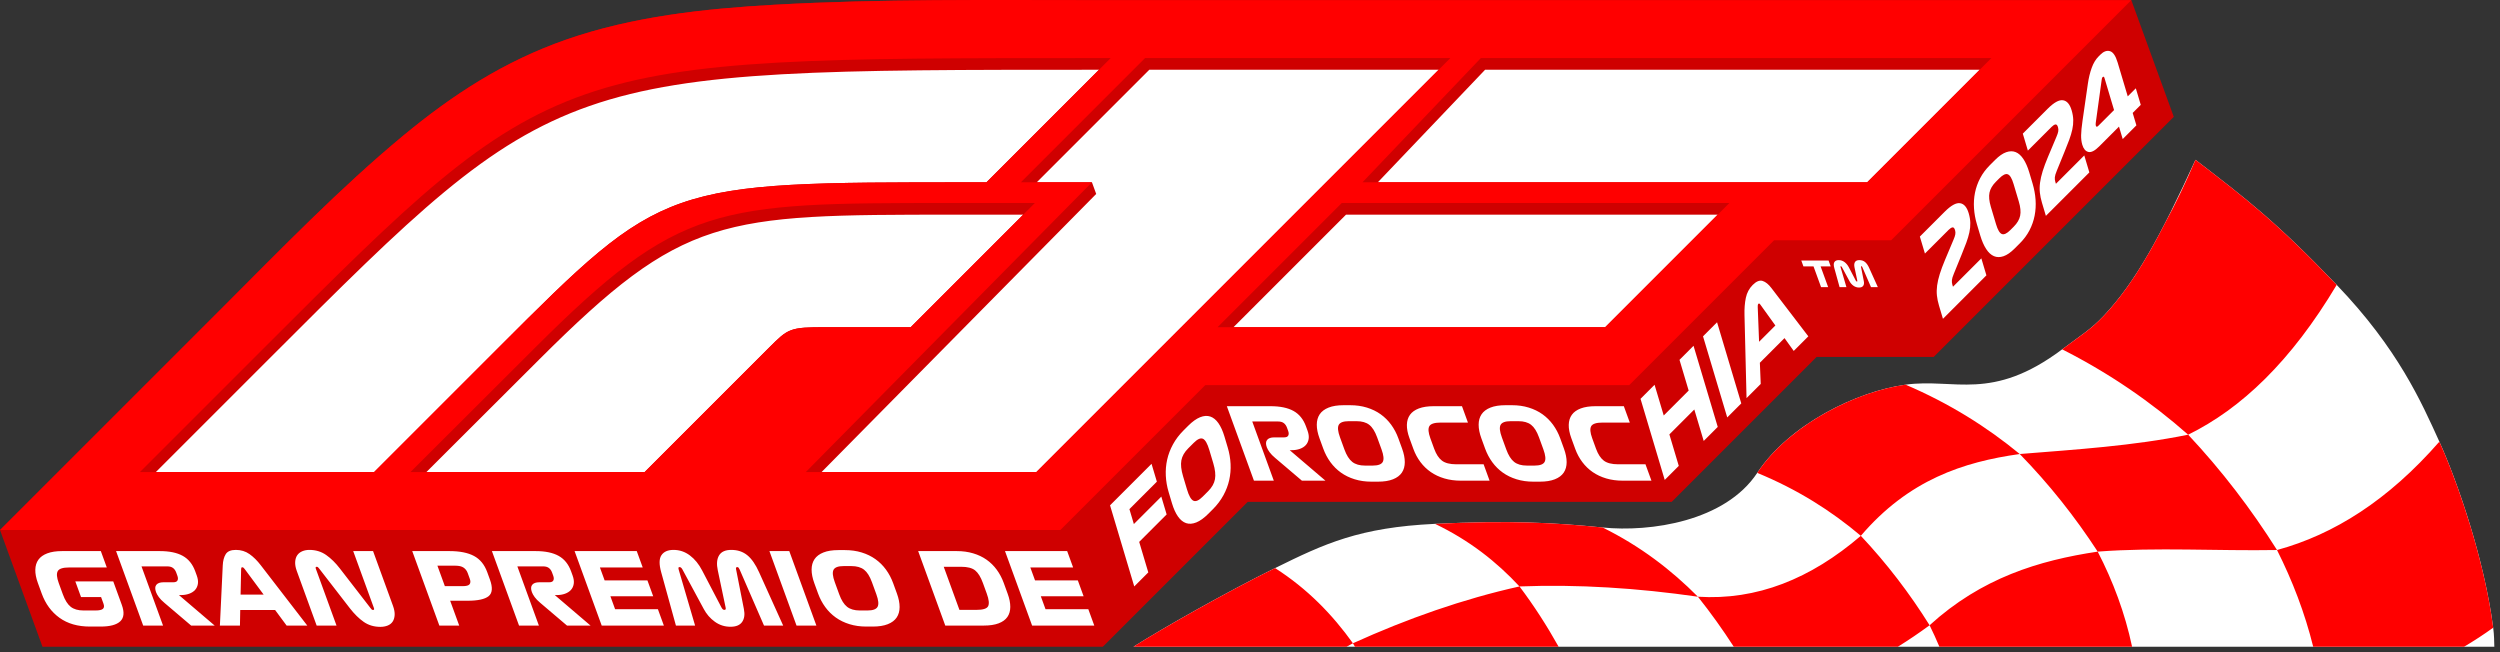 <?xml version="1.0" encoding="UTF-8" standalone="no"?>
<!DOCTYPE svg PUBLIC "-//W3C//DTD SVG 1.1//EN" "http://www.w3.org/Graphics/SVG/1.1/DTD/svg11.dtd">
<svg width="100%" height="100%" viewBox="0 0 387 101" version="1.1" xmlns="http://www.w3.org/2000/svg" xmlns:xlink="http://www.w3.org/1999/xlink" xml:space="preserve" xmlns:serif="http://www.serif.com/" style="fill-rule:evenodd;clip-rule:evenodd;stroke-linejoin:round;stroke-miterlimit:2;">
    <rect x="0" y="0" width="387" height="101" fill="#333333" stroke="none"/>
    <g transform="matrix(1,0,0,1,-104.375,-651.69)">
        <path d="M104.375,733.738L110.951,751.804L275.092,751.804L297.522,729.375L363.154,729.375L385.583,706.945L403.709,706.945L440.878,669.776L434.302,651.71L273.876,651.71C257.428,651.71 240.67,651.503 224.251,652.425C213.426,653.033 202.319,654.229 192.028,657.818C182.479,661.148 174.549,666.264 166.782,672.697C157.033,680.77 147.87,690.243 138.916,699.197L104.375,733.738Z" style="fill:rgb(207,0,0);"/>
    </g>
    <g transform="matrix(1,0,0,1,-104.375,-643.721)">
        <path d="M295.322,694.368L352.862,694.368L370.28,676.949L312.74,676.949L295.322,694.368ZM410.836,654.519L393.417,671.938L317.666,671.938L334.267,654.519L410.836,654.519ZM327.078,654.519L264.801,716.797L231.554,716.797L274.066,673.745L273.408,671.938L264.868,671.938L282.287,654.519L327.078,654.519ZM274.502,654.519L257.083,671.938L254.651,671.938C207.146,671.938 207.145,671.938 181.512,697.572L162.287,716.797L128.499,716.797L145.918,699.379C190.772,654.524 190.78,654.519 274.502,654.519ZM262.77,676.949L245.352,694.368L232.222,694.368C226.595,694.368 226.399,694.563 223.391,697.572L204.165,716.797L170.381,716.797L187.835,699.379C210.215,677.042 215.853,676.959 252.102,676.951L262.77,676.949ZM411.087,683.717L411.871,686.345L405.143,693.073L404.533,691.031C404.373,690.495 404.266,689.979 404.212,689.482C404.158,688.986 404.168,688.465 404.24,687.922C404.313,687.378 404.449,686.785 404.649,686.144C404.848,685.503 405.121,684.77 405.467,683.945L406.78,680.827C406.926,680.493 407.017,680.217 407.055,679.998C407.093,679.778 407.081,679.563 407.017,679.351C406.924,679.038 406.792,678.895 406.621,678.921C406.45,678.947 406.249,679.076 406.017,679.308L402.354,682.971L401.569,680.343L405.417,676.494C406.388,675.524 407.179,675.084 407.79,675.176C408.401,675.268 408.846,675.783 409.126,676.721C409.282,677.245 409.367,677.748 409.378,678.229C409.39,678.71 409.342,679.201 409.232,679.701C409.123,680.202 408.964,680.734 408.756,681.298C408.548,681.861 408.302,682.487 408.018,683.176L406.837,686.075C406.65,686.523 406.548,686.864 406.529,687.1C406.51,687.337 406.532,687.561 406.595,687.773L406.695,688.108L411.087,683.717ZM419.019,672.132C419.269,672.969 419.423,673.808 419.481,674.648C419.539,675.489 419.491,676.305 419.337,677.097C419.183,677.889 418.917,678.647 418.541,679.372C418.164,680.096 417.671,680.762 417.063,681.371L416.236,682.197C415.628,682.806 415.055,683.202 414.516,683.385C413.978,683.568 413.485,683.564 413.038,683.374C412.591,683.183 412.189,682.814 411.832,682.265C411.475,681.716 411.172,681.023 410.922,680.185L410.403,678.444C410.156,677.618 410.005,676.791 409.951,675.961C409.896,675.132 409.948,674.327 410.105,673.546C410.263,672.765 410.53,672.015 410.908,671.297C411.287,670.578 411.78,669.914 412.389,669.305L413.215,668.479C413.824,667.871 414.396,667.472 414.933,667.283C415.47,667.094 415.96,667.09 416.403,667.269C416.848,667.448 417.246,667.807 417.6,668.344C417.953,668.883 418.253,669.565 418.5,670.39L419.019,672.132ZM413.365,678.438C413.625,679.309 413.923,679.812 414.259,679.946C414.596,680.081 415.036,679.876 415.579,679.333L416.101,678.811C416.644,678.267 416.976,677.7 417.096,677.109C417.216,676.518 417.147,675.787 416.886,674.917L416.077,672.204C415.817,671.334 415.52,670.834 415.185,670.705C414.85,670.576 414.411,670.784 413.867,671.327L413.346,671.849C412.802,672.392 412.47,672.957 412.348,673.542C412.226,674.127 412.295,674.855 412.555,675.726L413.365,678.438ZM427.022,667.781L427.806,670.41L421.078,677.138L420.468,675.096C420.309,674.56 420.201,674.044 420.148,673.547C420.093,673.051 420.103,672.53 420.176,671.986C420.248,671.442 420.385,670.85 420.583,670.209C420.783,669.567 421.056,668.834 421.402,668.01L422.716,664.892C422.861,664.558 422.952,664.282 422.991,664.062C423.029,663.843 423.016,663.628 422.953,663.416C422.859,663.103 422.727,662.96 422.556,662.986C422.385,663.012 422.184,663.141 421.952,663.373L418.289,667.036L417.505,664.407L421.352,660.559C422.323,659.588 423.114,659.149 423.725,659.241C424.336,659.333 424.781,659.848 425.061,660.785C425.217,661.31 425.302,661.813 425.314,662.294C425.325,662.775 425.277,663.265 425.167,663.766C425.058,664.267 424.899,664.799 424.691,665.362C424.483,665.926 424.237,666.552 423.953,667.241L422.772,670.14C422.586,670.587 422.483,670.929 422.464,671.165C422.445,671.402 422.467,671.626 422.531,671.838L422.631,672.173L427.022,667.781ZM429.33,666.387C428.656,667.06 428.099,667.346 427.659,667.242C427.218,667.139 426.904,666.769 426.714,666.133C426.584,665.698 426.523,665.204 426.532,664.651C426.542,664.098 426.612,663.365 426.744,662.451L427.577,656.683C427.709,655.768 427.908,654.946 428.174,654.216C428.441,653.485 428.792,652.903 429.227,652.468L429.509,652.185C430.009,651.685 430.503,651.503 430.99,651.639C431.478,651.775 431.876,652.361 432.186,653.399L433.75,658.64L435,657.39L435.765,659.952L434.515,661.202L435.089,663.127L432.97,665.247L432.395,663.321L429.33,666.387ZM429.196,663.195L431.631,660.76L430.146,655.787C430.113,655.675 430.071,655.612 430.02,655.599C429.968,655.585 429.914,655.607 429.856,655.665C429.813,655.708 429.78,655.766 429.759,655.837C429.738,655.909 429.723,655.993 429.714,656.089L428.8,662.72C428.791,662.816 428.786,662.902 428.784,662.975C428.783,663.049 428.791,663.114 428.807,663.17C428.834,663.259 428.876,663.315 428.935,663.336C428.992,663.358 429.08,663.311 429.196,663.195ZM386.275,688.166L385.107,684.957L383.544,684.957L383.215,684.052L387.438,684.052L387.768,684.957L386.204,684.957L387.373,688.166L386.275,688.166ZM389.141,688.166L388.329,685.226C388.205,684.787 388.21,684.471 388.343,684.277C388.475,684.083 388.696,683.987 389.007,683.987C389.34,683.987 389.641,684.088 389.911,684.291C390.18,684.494 390.406,684.771 390.589,685.122L391.657,687.168C391.681,687.212 391.704,687.244 391.729,687.267C391.753,687.289 391.784,687.3 391.82,687.3C391.857,687.3 391.88,687.287 391.888,687.261C391.897,687.236 391.896,687.201 391.883,687.157L391.453,685.117C391.378,684.769 391.401,684.494 391.523,684.291C391.645,684.088 391.871,683.987 392.2,683.987C392.547,683.987 392.841,684.084 393.083,684.28C393.324,684.476 393.542,684.791 393.737,685.226L395.065,688.166L394.006,688.166L392.659,685.067C392.642,685.03 392.624,685 392.606,684.974C392.587,684.948 392.56,684.935 392.523,684.935C392.494,684.935 392.474,684.947 392.465,684.971C392.455,684.995 392.454,685.023 392.463,685.056L392.896,687.256C392.955,687.548 392.923,687.784 392.8,687.963C392.676,688.142 392.461,688.232 392.154,688.232C391.836,688.232 391.548,688.139 391.291,687.955C391.033,687.77 390.829,687.535 390.678,687.25L389.497,685.062C389.475,685.021 389.451,684.99 389.425,684.968C389.399,684.947 389.371,684.935 389.342,684.935C389.305,684.935 389.285,684.948 389.282,684.974C389.278,685 389.282,685.032 389.293,685.073L390.2,688.166L389.141,688.166ZM362.076,718.015L358.328,705.458L360.502,703.284L361.921,708.039L365.78,704.18L364.361,699.425L366.535,697.251L370.282,709.808L368.109,711.982L366.654,707.11L362.795,710.969L364.25,715.841L362.076,718.015ZM371.75,708.341L368.003,695.783L370.176,693.609L373.924,706.167L371.75,708.341ZM382.044,698.047L380.618,696.06L376.802,699.875L376.935,703.156L374.739,705.351L374.423,692.516C374.396,691.513 374.465,690.617 374.63,689.829C374.795,689.042 375.149,688.376 375.693,687.832C376.258,687.267 376.772,687.061 377.237,687.213C377.7,687.364 378.151,687.73 378.587,688.308L384.305,695.786L382.044,698.047ZM376.472,691.248L376.68,696.627L379.202,694.106L376.864,690.857C376.818,690.801 376.774,690.755 376.73,690.718C376.687,690.683 376.636,690.694 376.578,690.752C376.527,690.802 376.496,690.87 376.483,690.955C376.471,691.04 376.467,691.137 376.472,691.248ZM309.554,718.129L305.91,718.129L301.77,714.609C301.402,714.302 301.115,714.007 300.91,713.725C300.705,713.444 300.561,713.19 300.479,712.964C300.296,712.462 300.311,712.08 300.523,711.819C300.736,711.558 301.103,711.427 301.626,711.427L303.148,711.427C303.486,711.427 303.703,711.333 303.797,711.143C303.893,710.953 303.888,710.715 303.783,710.428L303.599,709.921C303.487,709.613 303.321,709.378 303.103,709.214C302.885,709.049 302.591,708.968 302.222,708.968L298.225,708.968L301.56,718.129L298.485,718.129L294.289,706.6L301.053,706.6C302.539,706.6 303.725,706.846 304.611,707.338C305.497,707.83 306.14,708.624 306.539,709.721L306.78,710.382C306.955,710.864 307.013,711.291 306.955,711.666C306.896,712.039 306.752,712.355 306.522,712.611C306.293,712.867 305.985,713.064 305.6,713.203C305.215,713.341 304.782,713.41 304.3,713.41L304.023,713.41L309.554,718.129ZM321.419,713.164C321.699,713.933 321.838,714.632 321.837,715.262C321.836,715.893 321.686,716.431 321.387,716.877C321.088,717.322 320.63,717.668 320.012,717.914C319.395,718.16 318.62,718.283 317.687,718.283L316.672,718.283C315.74,718.283 314.875,718.16 314.078,717.914C313.282,717.668 312.572,717.322 311.948,716.877C311.325,716.431 310.783,715.893 310.323,715.262C309.863,714.632 309.493,713.933 309.214,713.164L308.632,711.565C308.352,710.797 308.212,710.098 308.214,709.467C308.215,708.837 308.365,708.299 308.664,707.853C308.963,707.407 309.421,707.062 310.039,706.816C310.657,706.569 311.431,706.447 312.364,706.447L313.379,706.447C314.311,706.447 315.176,706.569 315.973,706.816C316.769,707.062 317.479,707.407 318.103,707.853C318.726,708.299 319.268,708.837 319.728,709.467C320.188,710.098 320.558,710.797 320.837,711.565L321.419,713.164ZM312.486,713.287C312.818,714.199 313.225,714.845 313.707,715.224C314.188,715.603 314.843,715.793 315.674,715.793L316.873,715.793C317.703,715.793 318.22,715.603 318.426,715.224C318.631,714.845 318.568,714.199 318.236,713.287L317.553,711.412C317.221,710.5 316.815,709.857 316.336,709.483C315.857,709.109 315.201,708.921 314.372,708.921L313.173,708.921C312.343,708.921 311.824,709.109 311.617,709.483C311.41,709.857 311.472,710.5 311.804,711.412L312.486,713.287ZM334.039,715.593L334.962,718.129L330.504,718.129C329.592,718.129 328.746,718.014 327.965,717.784C327.184,717.553 326.486,717.225 325.87,716.8C325.254,716.375 324.717,715.857 324.259,715.247C323.802,714.637 323.437,713.959 323.165,713.211L322.549,711.519C322.277,710.771 322.148,710.092 322.161,709.483C322.175,708.873 322.335,708.355 322.642,707.93C322.948,707.505 323.408,707.177 324.02,706.946C324.633,706.716 325.396,706.6 326.308,706.6L330.689,706.6L331.612,709.137L327.385,709.137C326.432,709.137 325.849,709.324 325.637,709.698C325.425,710.072 325.475,710.689 325.788,711.55L326.382,713.18C326.695,714.04 327.099,714.658 327.594,715.032C328.089,715.406 328.828,715.593 329.812,715.593L334.039,715.593ZM346.474,713.164C346.754,713.933 346.893,714.632 346.892,715.262C346.891,715.893 346.741,716.431 346.442,716.877C346.143,717.322 345.685,717.668 345.067,717.914C344.45,718.16 343.675,718.283 342.742,718.283L341.728,718.283C340.795,718.283 339.93,718.16 339.134,717.914C338.337,717.668 337.627,717.322 337.004,716.877C336.38,716.431 335.838,715.893 335.379,715.262C334.918,714.632 334.549,713.933 334.269,713.164L333.687,711.565C333.407,710.797 333.268,710.098 333.269,709.467C333.27,708.837 333.42,708.299 333.719,707.853C334.018,707.407 334.476,707.062 335.094,706.816C335.712,706.569 336.487,706.447 337.419,706.447L338.434,706.447C339.367,706.447 340.231,706.569 341.028,706.816C341.824,707.062 342.534,707.407 343.158,707.853C343.781,708.299 344.323,708.837 344.783,709.467C345.243,710.098 345.613,710.797 345.893,711.565L346.474,713.164ZM337.542,713.287C337.874,714.199 338.28,714.845 338.762,715.224C339.243,715.603 339.899,715.793 340.729,715.793L341.928,715.793C342.758,715.793 343.276,715.603 343.481,715.224C343.686,714.845 343.623,714.199 343.291,713.287L342.608,711.412C342.276,710.5 341.871,709.857 341.391,709.483C340.912,709.109 340.257,708.921 339.427,708.921L338.228,708.921C337.398,708.921 336.879,709.109 336.672,709.483C336.465,709.857 336.527,710.5 336.859,711.412L337.542,713.287ZM359.095,715.593L360.018,718.129L355.56,718.129C354.648,718.129 353.801,718.014 353.02,717.784C352.24,717.553 351.541,717.225 350.925,716.8C350.309,716.375 349.772,715.857 349.315,715.247C348.857,714.637 348.492,713.959 348.22,713.211L347.604,711.519C347.332,710.771 347.203,710.092 347.217,709.483C347.23,708.873 347.391,708.355 347.697,707.93C348.003,707.505 348.463,707.177 349.076,706.946C349.689,706.716 350.451,706.6 351.363,706.6L355.745,706.6L356.668,709.137L352.44,709.137C351.487,709.137 350.905,709.324 350.692,709.698C350.48,710.072 350.531,710.689 350.844,711.55L351.437,713.18C351.75,714.04 352.154,714.658 352.649,715.032C353.144,715.406 353.883,715.593 354.867,715.593L359.095,715.593ZM279.957,734.503L276.209,721.945L282.633,715.521L283.458,718.284L279.208,722.534L279.897,724.845L284.147,720.594L284.972,723.357L280.721,727.607L282.131,732.329L279.957,734.503ZM294.431,713.007C294.681,713.844 294.827,714.687 294.868,715.537C294.91,716.386 294.84,717.217 294.659,718.028C294.478,718.84 294.178,719.629 293.757,720.398C293.337,721.165 292.798,721.879 292.138,722.539L291.421,723.256C290.761,723.916 290.142,724.361 289.562,724.593C288.982,724.825 288.456,724.862 287.985,724.702C287.514,724.543 287.095,724.202 286.727,723.678C286.359,723.155 286.05,722.474 285.8,721.637L285.28,719.896C285.031,719.059 284.885,718.216 284.843,717.366C284.801,716.517 284.871,715.686 285.052,714.874C285.233,714.063 285.534,713.273 285.954,712.505C286.374,711.737 286.914,711.024 287.573,710.364L288.291,709.646C288.95,708.987 289.57,708.541 290.15,708.309C290.73,708.077 291.255,708.041 291.726,708.201C292.197,708.36 292.616,708.701 292.984,709.224C293.352,709.748 293.661,710.428 293.911,711.265L294.431,713.007ZM288.123,719.489C288.419,720.482 288.751,721.064 289.117,721.234C289.482,721.404 289.959,721.196 290.546,720.609L291.394,719.761C291.981,719.174 292.334,718.553 292.453,717.897C292.573,717.241 292.485,716.417 292.188,715.423L291.578,713.381C291.282,712.387 290.952,711.808 290.587,711.643C290.223,711.479 289.747,711.69 289.161,712.277L288.312,713.125C287.725,713.712 287.372,714.33 287.25,714.98C287.129,715.631 287.217,716.453 287.513,717.446L288.123,719.489ZM119.984,729.03L120.907,731.566L115.066,731.566C114.113,731.566 113.53,731.753 113.318,732.127C113.105,732.501 113.156,733.119 113.469,733.98L114.102,735.717C114.434,736.629 114.84,737.274 115.322,737.654C115.803,738.033 116.459,738.222 117.289,738.222L119.164,738.222C119.738,738.222 120.12,738.138 120.309,737.969C120.499,737.8 120.526,737.531 120.392,737.162L120.023,736.147L116.918,736.147L116.034,733.718L121.906,733.718L123.232,737.361C123.65,738.509 123.57,739.355 122.994,739.898C122.418,740.441 121.408,740.713 119.963,740.713L118.287,740.713C116.412,740.713 114.846,740.262 113.591,739.36C112.335,738.458 111.414,737.203 110.829,735.594L110.23,733.949C109.958,733.201 109.828,732.522 109.842,731.912C109.856,731.302 110.016,730.785 110.322,730.359C110.629,729.934 111.088,729.606 111.702,729.376C112.314,729.145 113.077,729.03 113.989,729.03L119.984,729.03ZM137.608,740.559L133.964,740.559L129.824,737.039C129.456,736.731 129.169,736.437 128.964,736.155C128.759,735.873 128.615,735.619 128.533,735.394C128.351,734.892 128.365,734.51 128.577,734.249C128.79,733.987 129.158,733.857 129.68,733.857L131.202,733.857C131.54,733.857 131.757,733.762 131.852,733.572C131.947,733.383 131.942,733.144 131.837,732.857L131.653,732.35C131.541,732.043 131.376,731.807 131.157,731.643C130.939,731.479 130.645,731.397 130.276,731.397L126.279,731.397L129.614,740.559L126.539,740.559L122.343,729.03L129.107,729.03C130.593,729.03 131.779,729.276 132.665,729.768C133.552,730.259 134.194,731.054 134.593,732.15L134.834,732.811C135.009,733.293 135.067,733.721 135.009,734.095C134.95,734.469 134.806,734.784 134.576,735.04C134.347,735.296 134.04,735.494 133.654,735.632C133.269,735.771 132.836,735.84 132.354,735.84L132.077,735.84L137.608,740.559ZM148.744,740.559L146.959,738.145L141.563,738.145L141.519,740.559L138.414,740.559L138.857,731.259C138.889,730.531 139.043,729.947 139.318,729.506C139.593,729.065 140.115,728.845 140.884,728.845C141.683,728.845 142.39,729.063 143.004,729.499C143.619,729.934 144.2,730.511 144.748,731.228L151.942,740.559L148.744,740.559ZM141.702,731.812L141.618,735.763L145.185,735.763L142.256,731.812C142.199,731.74 142.142,731.676 142.086,731.62C142.029,731.564 141.96,731.535 141.878,731.535C141.806,731.535 141.759,731.561 141.737,731.612C141.715,731.663 141.703,731.73 141.702,731.812ZM153.393,740.559L150.316,732.104C150.126,731.582 150.043,731.115 150.068,730.705C150.093,730.295 150.197,729.955 150.38,729.683C150.563,729.411 150.821,729.204 151.153,729.06C151.485,728.917 151.856,728.845 152.266,728.845C153.25,728.845 154.117,729.109 154.868,729.637C155.618,730.165 156.325,730.859 156.986,731.72L161.719,737.838C161.775,737.91 161.834,737.979 161.894,738.046C161.954,738.112 162.026,738.145 162.107,738.145C162.21,738.145 162.269,738.117 162.284,738.061C162.299,738.005 162.289,737.925 162.251,737.823L159.051,729.03L162.125,729.03L165.208,737.5C165.406,738.043 165.492,738.52 165.467,738.93C165.442,739.339 165.338,739.68 165.155,739.952C164.972,740.223 164.713,740.426 164.377,740.559C164.041,740.692 163.669,740.759 163.259,740.759C162.275,740.759 161.415,740.502 160.681,739.99C159.946,739.478 159.232,738.776 158.538,737.884L153.806,731.766C153.749,731.694 153.69,731.625 153.63,731.559C153.57,731.492 153.499,731.459 153.417,731.459C153.315,731.459 153.256,731.487 153.24,731.543C153.225,731.599 153.236,731.679 153.273,731.781L156.468,740.559L153.393,740.559ZM179.798,732.289L180.212,733.426C180.667,734.676 180.601,735.537 180.014,736.009C179.427,736.48 178.34,736.716 176.751,736.716L174.061,736.716L175.46,740.559L172.385,740.559L168.189,729.03L173.954,729.03C175.542,729.03 176.807,729.281 177.748,729.783C178.689,730.285 179.372,731.12 179.798,732.289ZM177.104,733.334L176.774,732.427C176.643,732.068 176.431,731.789 176.138,731.589C175.845,731.389 175.422,731.29 174.868,731.29L172.086,731.29L173.238,734.456L176.021,734.456C176.574,734.456 176.925,734.356 177.072,734.156C177.22,733.956 177.23,733.683 177.104,733.334ZM195.789,740.559L192.146,740.559L188.005,737.039C187.637,736.731 187.351,736.437 187.145,736.155C186.94,735.873 186.797,735.619 186.715,735.394C186.532,734.892 186.547,734.51 186.759,734.249C186.972,733.987 187.339,733.857 187.862,733.857L189.384,733.857C189.722,733.857 189.938,733.762 190.033,733.572C190.128,733.383 190.123,733.144 190.019,732.857L189.834,732.35C189.723,732.043 189.557,731.807 189.339,731.643C189.12,731.479 188.827,731.397 188.457,731.397L184.461,731.397L187.795,740.559L184.721,740.559L180.524,729.03L187.288,729.03C188.774,729.03 189.961,729.276 190.847,729.768C191.733,730.259 192.375,731.054 192.775,732.15L193.015,732.811C193.19,733.293 193.249,733.721 193.19,734.095C193.132,734.469 192.988,734.784 192.758,735.04C192.529,735.296 192.221,735.494 191.836,735.632C191.451,735.771 191.017,735.84 190.536,735.84L190.259,735.84L195.789,740.559ZM197.518,740.559L193.321,729.03L202.944,729.03L203.868,731.566L197.242,731.566L197.97,733.564L204.595,733.564L205.49,736.024L198.865,736.024L199.592,738.022L206.218,738.022L207.141,740.559L197.518,740.559ZM209.008,740.559L206.732,732.319C206.386,731.09 206.399,730.203 206.77,729.66C207.141,729.117 207.762,728.845 208.634,728.845C209.566,728.845 210.41,729.13 211.165,729.699C211.921,730.267 212.555,731.043 213.066,732.027L216.06,737.761C216.125,737.884 216.192,737.977 216.261,738.038C216.329,738.099 216.415,738.13 216.517,738.13C216.62,738.13 216.684,738.094 216.709,738.022C216.734,737.951 216.729,737.853 216.694,737.73L215.489,732.012C215.278,731.038 215.344,730.267 215.685,729.699C216.026,729.13 216.658,728.845 217.58,728.845C218.554,728.845 219.379,729.119 220.055,729.668C220.731,730.216 221.342,731.1 221.889,732.319L225.61,740.559L222.643,740.559L218.867,731.874C218.819,731.771 218.77,731.684 218.718,731.612C218.666,731.54 218.589,731.505 218.487,731.505C218.405,731.505 218.35,731.538 218.323,731.604C218.296,731.671 218.294,731.751 218.318,731.843L219.531,738.007C219.697,738.827 219.607,739.488 219.262,739.99C218.917,740.492 218.314,740.743 217.453,740.743C216.561,740.743 215.755,740.485 215.034,739.967C214.313,739.45 213.74,738.791 213.316,737.992L210.007,731.858C209.945,731.745 209.878,731.658 209.804,731.597C209.731,731.535 209.653,731.505 209.571,731.505C209.468,731.505 209.412,731.54 209.402,731.612C209.393,731.684 209.403,731.776 209.434,731.889L211.975,740.559L209.008,740.559ZM227.677,740.559L223.481,729.03L226.555,729.03L230.751,740.559L227.677,740.559ZM243.217,735.594C243.496,736.362 243.635,737.062 243.634,737.692C243.633,738.322 243.483,738.86 243.184,739.306C242.885,739.752 242.427,740.098 241.809,740.344C241.192,740.59 240.417,740.713 239.484,740.713L238.469,740.713C237.537,740.713 236.672,740.59 235.876,740.344C235.079,740.098 234.369,739.752 233.745,739.306C233.122,738.86 232.58,738.322 232.121,737.692C231.661,737.062 231.291,736.362 231.011,735.594L230.429,733.995C230.149,733.227 230.01,732.527 230.011,731.897C230.012,731.266 230.163,730.728 230.461,730.283C230.76,729.837 231.218,729.491 231.836,729.245C232.454,728.999 233.229,728.876 234.161,728.876L235.176,728.876C236.108,728.876 236.973,728.999 237.77,729.245C238.566,729.491 239.276,729.837 239.9,730.283C240.523,730.728 241.065,731.266 241.525,731.897C241.985,732.527 242.355,733.227 242.635,733.995L243.217,735.594ZM234.284,735.717C234.616,736.629 235.023,737.274 235.504,737.654C235.985,738.033 236.641,738.222 237.471,738.222L238.67,738.222C239.5,738.222 240.018,738.033 240.223,737.654C240.428,737.274 240.365,736.629 240.033,735.717L239.35,733.841C239.018,732.929 238.613,732.286 238.133,731.912C237.654,731.538 236.999,731.351 236.169,731.351L234.97,731.351C234.14,731.351 233.621,731.538 233.414,731.912C233.207,732.286 233.269,732.929 233.601,733.841L234.284,735.717ZM252.487,729.03C253.399,729.03 254.243,729.145 255.018,729.376C255.794,729.606 256.485,729.934 257.09,730.359C257.696,730.785 258.223,731.302 258.67,731.912C259.118,732.522 259.477,733.201 259.75,733.949L260.365,735.64C260.637,736.388 260.772,737.067 260.768,737.677C260.765,738.286 260.615,738.804 260.319,739.229C260.023,739.655 259.571,739.983 258.963,740.213C258.355,740.444 257.595,740.559 256.683,740.559L250.703,740.559L246.507,729.03L252.487,729.03ZM253.171,731.459L250.465,731.459L252.894,738.13L255.522,738.13C256.537,738.13 257.142,737.941 257.337,737.561C257.532,737.182 257.461,736.531 257.126,735.609L256.527,733.964C256.191,733.042 255.792,732.394 255.327,732.02C254.863,731.646 254.144,731.459 253.171,731.459ZM264.145,740.559L259.949,729.03L269.572,729.03L270.495,731.566L263.87,731.566L264.597,733.564L271.223,733.564L272.118,736.024L265.493,736.024L266.22,738.022L272.845,738.022L273.769,740.559L264.145,740.559ZM279.826,743.835C284.534,740.875 294.068,735.466 301.756,731.662C309.445,727.858 314.826,725.369 326.512,724.812C338.198,724.255 345.049,724.63 352.456,725.377C359.863,726.124 371.432,724.429 376.394,716.923C381.356,709.417 391.782,704.318 399.357,703.269C406.933,702.22 412.66,705.995 423.597,697.798C426.692,695.479 427.998,694.758 430.024,692.616C434.927,687.43 438.751,680.415 444.234,668.461C452.175,674.562 456.621,677.948 466.095,687.819C475.568,697.692 479.187,705.911 481.99,712.091C484.793,718.272 488.969,730.349 490.322,740.888C490.486,742.167 490.463,742.901 490.497,743.835L279.826,743.835Z" style="fill:white;"/>
    </g>
    <g transform="matrix(1,0,0,1,-104.375,-651.69)">
        <path d="M268.517,733.738L104.375,733.738L138.916,699.197C147.87,690.243 157.033,680.77 166.781,672.697C174.549,666.264 182.479,661.148 192.028,657.818C202.319,654.229 213.426,653.033 224.251,652.425C240.67,651.503 257.428,651.71 273.876,651.71L434.302,651.71L397.133,688.879L379.007,688.879L356.578,711.309L290.947,711.309L268.517,733.738ZM292.857,702.337L352.862,702.337L372.087,683.111L312.083,683.111L292.857,702.337ZM315.287,679.907L393.417,679.907L412.642,660.682L333.609,660.682L315.287,679.907ZM281.63,660.682L262.405,679.907L273.408,679.907L229.112,724.766L264.801,724.766L328.885,660.682L281.63,660.682ZM126.035,724.766L162.287,724.766L181.512,705.541C207.145,679.907 207.146,679.907 254.651,679.907L257.083,679.907L276.309,660.682L273.876,660.682C190.122,660.682 190.12,660.681 145.26,705.541L126.035,724.766ZM167.914,724.766L204.165,724.766L223.391,705.541C226.399,702.532 226.595,702.337 232.222,702.337L245.352,702.337L264.577,683.111L251.444,683.114C215.196,683.121 209.558,683.205 187.177,705.541L167.914,724.766ZM301.756,739.631C306.765,742.832 310.624,746.817 313.81,751.268C313.481,751.445 313.152,751.624 312.823,751.804L279.826,751.804C284.534,748.844 294.068,743.435 301.756,739.631ZM326.512,732.781C338.198,732.224 345.049,732.599 352.456,733.346C358.319,736.239 363.087,739.914 367.211,744.062C357.885,742.718 348.668,742.121 339.592,742.471C336.054,738.663 331.845,735.334 326.512,732.781ZM376.9,724.161C382.038,717.056 392.03,712.252 399.357,711.238C406.139,714.132 411.921,717.767 417.033,721.972C408.293,723.199 399.839,725.96 392.431,734.635C387.883,730.79 382.649,727.461 376.394,724.892C376.562,724.644 376.731,724.401 376.9,724.161ZM423.597,705.767C426.692,703.448 427.998,702.727 430.024,700.585C433.431,696.981 436.318,692.492 439.603,686.077C441.187,683.159 442.732,679.952 444.234,676.43C452.175,682.531 456.621,685.917 466.095,695.789C459.02,707.647 451.297,714.96 443.101,718.98C437.397,713.944 430.943,709.486 423.597,705.767ZM482.881,722.116C485.395,728.158 488.559,737.722 489.993,746.595C490.111,747.345 490.221,748.099 490.322,748.857C488.832,749.929 487.329,750.91 485.813,751.804L462.458,751.804C461.157,746.54 459.238,741.571 456.857,736.833C465.686,734.427 474.095,729.102 481.99,720.06C482.293,720.742 482.59,721.427 482.881,722.116ZM313.81,751.268C322.253,747.446 330.821,744.426 339.592,742.471C341.831,745.441 343.837,748.563 345.651,751.804L314.123,751.804C314.02,751.625 313.915,751.446 313.81,751.268ZM367.211,744.062C376.316,744.647 384.656,741.304 392.431,734.635C396.458,738.916 399.994,743.549 403.076,748.48C401.454,749.67 399.818,750.783 398.166,751.804L372.763,751.804C371.042,749.131 369.194,746.55 367.211,744.062ZM417.033,721.972C425.789,721.265 434.539,720.724 443.101,718.98C448.268,724.487 452.844,730.466 456.857,736.833C447.647,736.999 438.289,736.382 429.099,737.081C425.582,731.678 421.574,726.627 417.033,721.972ZM403.076,748.48C411.118,741.149 419.994,738.444 429.099,737.081C431.479,741.69 433.317,746.582 434.422,751.804L404.592,751.804C404.119,750.679 403.613,749.571 403.076,748.48" style="fill:rgb(255,0,0);"/>
    </g>
</svg>
